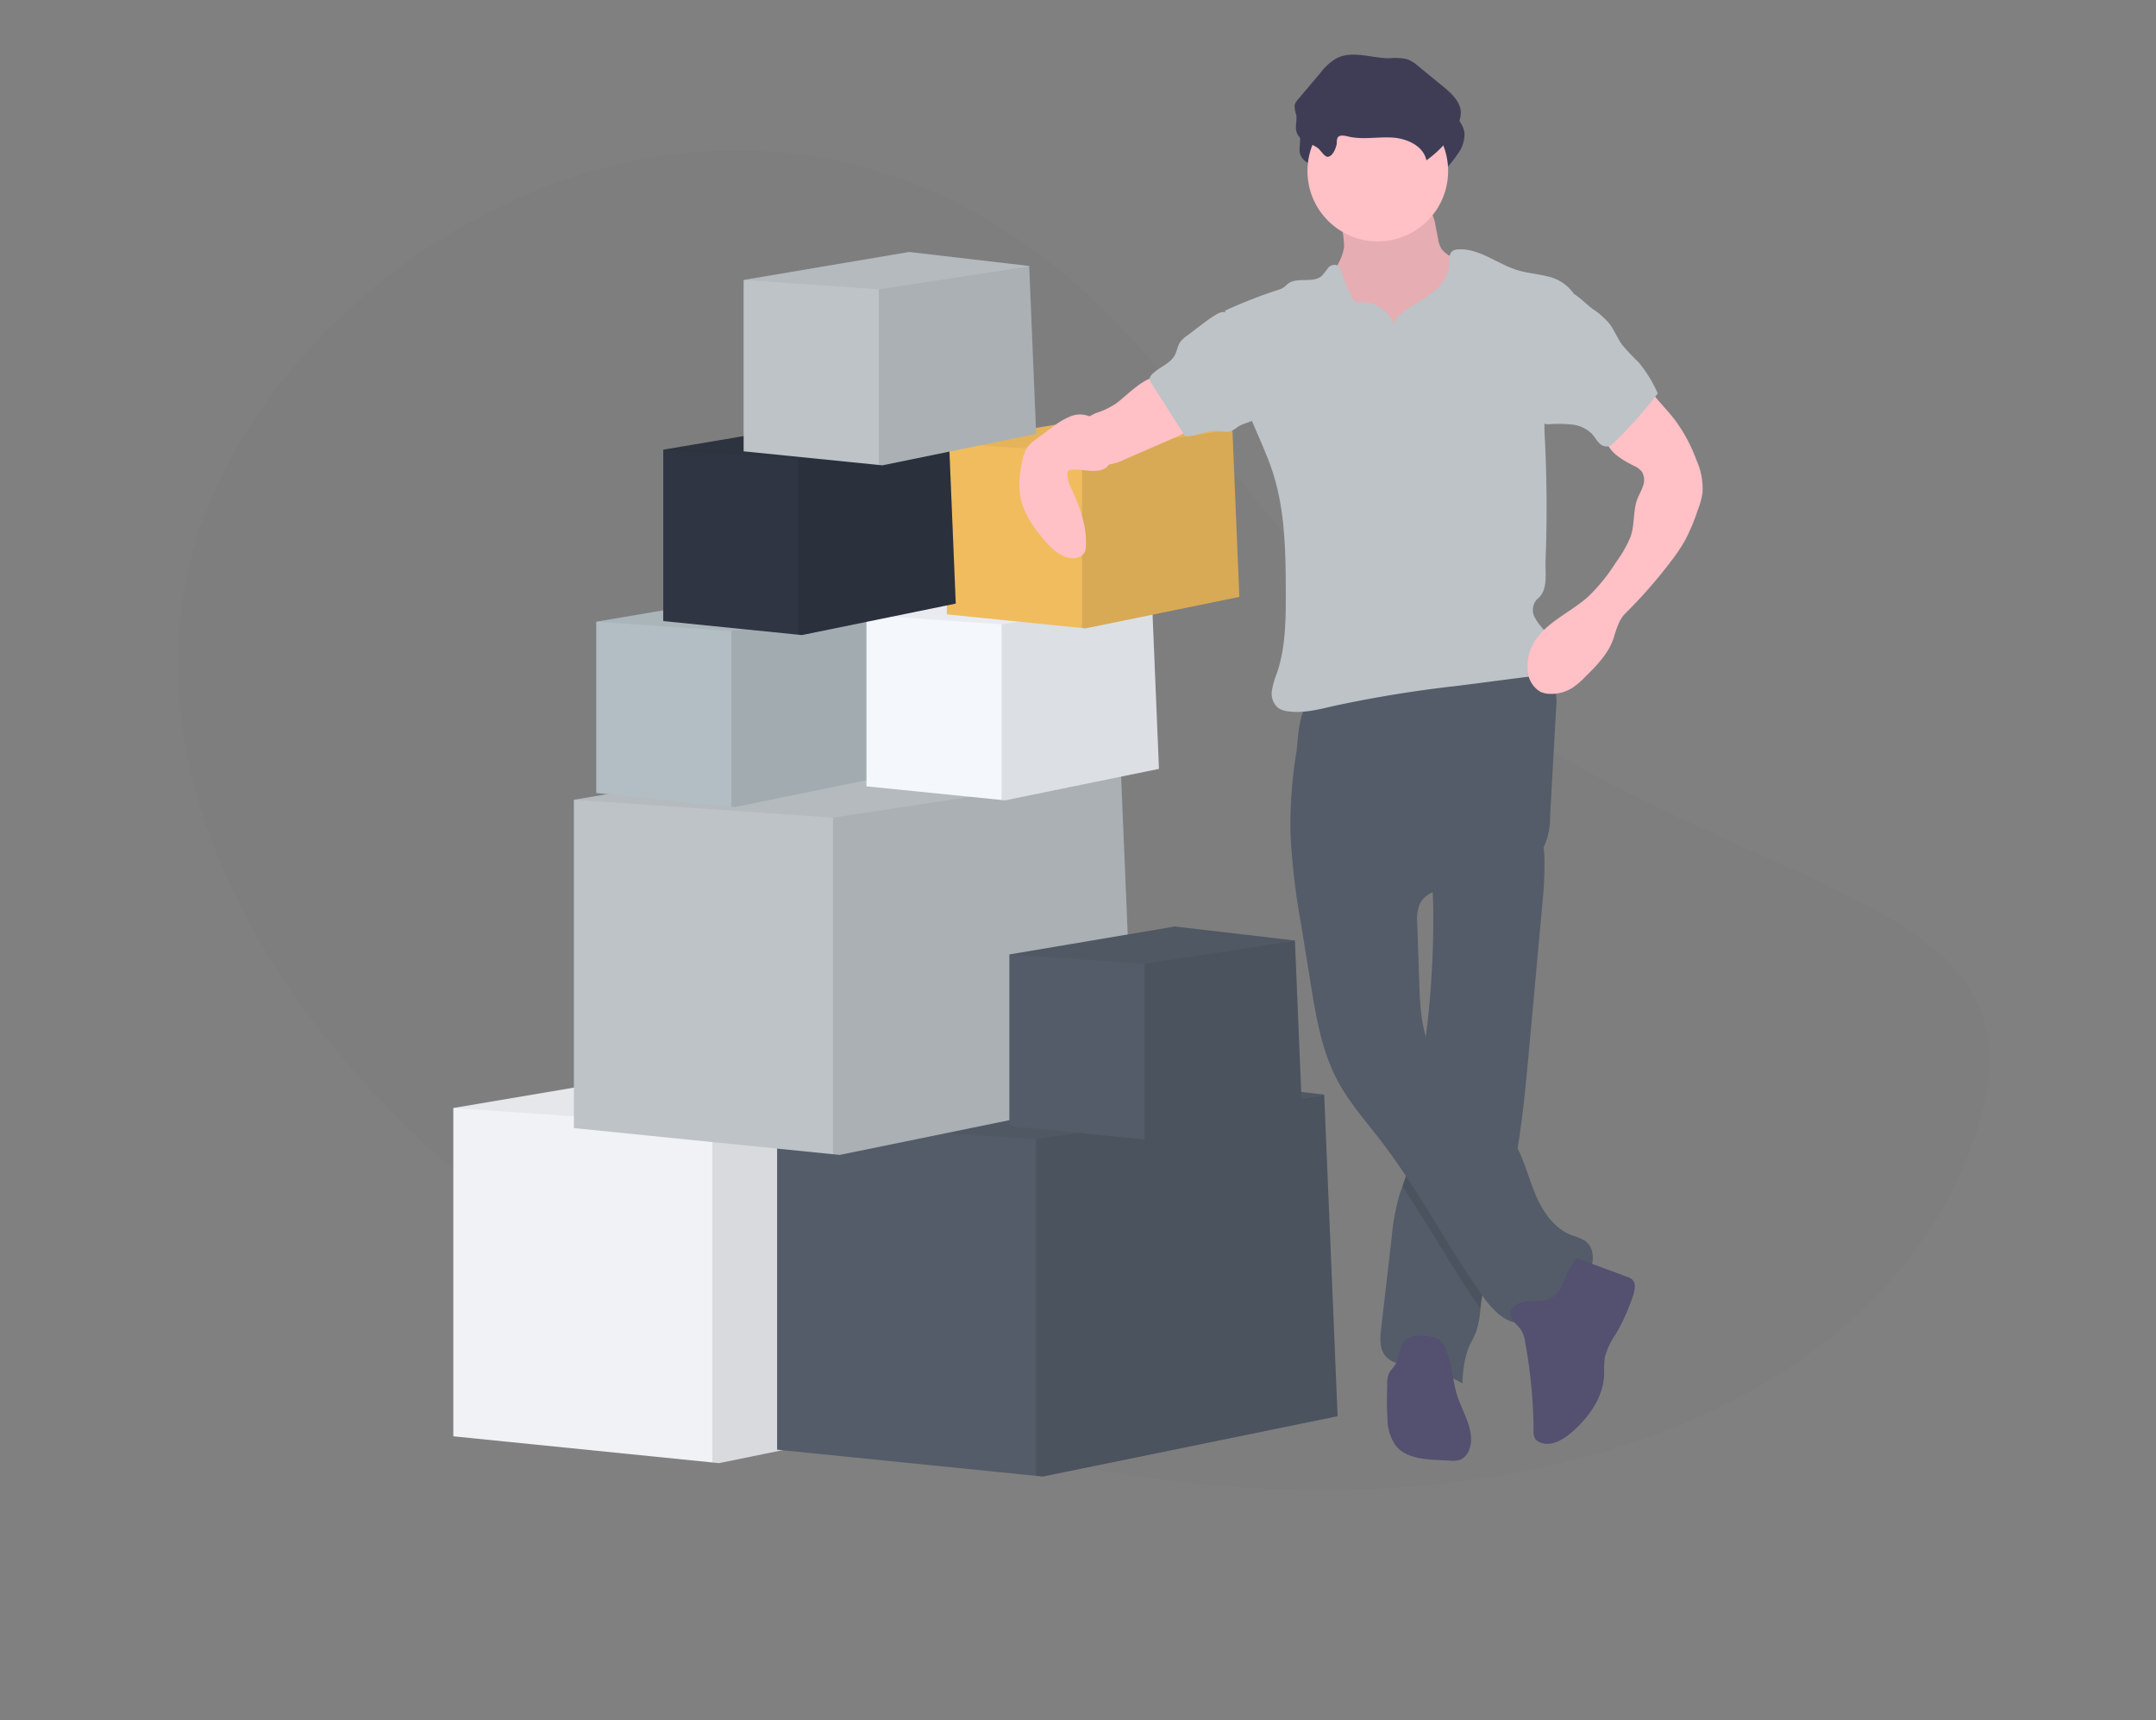 <svg xmlns="http://www.w3.org/2000/svg" width="370.974" height="295.913" viewBox="0 0 370.974 295.913">
  <rect x="0" y="0" width="370.974" height="295.913" fill="#808080" stroke="none"/>
  <g id="orders" transform="translate(-775 -392.773)">
    <path id="Path_1162" data-name="Path 1162" d="M157.76,23.874c85.916,63.611,165.108,13.6,165.108,72.059S250.591,201.792,161.434,201.791,0,154.4,0,95.933,71.843-39.737,157.76,23.874Z" transform="translate(840.697 392.773) rotate(19)" fill="rgba(83,92,104,0.1)" opacity="0.21"/>
    <g id="undraw_deliveries_131a" transform="translate(672.78 341.836)">
      <path id="Path_1184" data-name="Path 1184" d="M276.661,567.89l-50.718,10.374-1.153-.115-44.57-4.5V517.172l54.56-9.221,39.576,4.611.012.25,0,.123Z" transform="translate(0 -275.627)" fill="#f1f2f6"/>
      <path id="Path_1185" data-name="Path 1185" d="M348.091,575.679l-50.718,10.374-1.153-.115v-57.9L345.8,520.6Z" transform="translate(-71.43 -283.416)" opacity="0.1"/>
      <path id="Path_1186" data-name="Path 1186" d="M274.371,512.933l-.015.012-49.565,7.3-44.57-3.074,54.56-9.221,39.576,4.611.012.25Z" transform="translate(0 -275.627)" opacity="0.05"/>
      <path id="Path_1187" data-name="Path 1187" d="M421.661,573.89l-50.718,10.374-1.153-.115-44.57-4.5V523.172l54.56-9.221,39.576,4.611.012.25,0,.123Z" transform="translate(-89.287 -279.322)" fill="#535c68"/>
      <path id="Path_1188" data-name="Path 1188" d="M493.091,581.679l-50.718,10.374-1.153-.115v-57.9L490.8,526.6Z" transform="translate(-160.716 -287.111)" opacity="0.1"/>
      <path id="Path_1189" data-name="Path 1189" d="M419.371,518.933l-.015.012-49.565,7.3-44.57-3.074,54.56-9.221,39.576,4.611.012.25Z" transform="translate(-89.287 -279.322)" opacity="0.05"/>
      <path id="Path_1190" data-name="Path 1190" d="M330.661,429.89l-50.718,10.374-1.153-.115-44.57-4.5V379.171l54.56-9.221,39.576,4.611.012.25,0,.123Z" transform="translate(-33.252 -190.65)" fill="#bdc3c7"/>
      <path id="Path_1191" data-name="Path 1191" d="M402.091,437.679l-50.718,10.374-1.153-.115v-57.9L399.8,382.6Z" transform="translate(-104.681 -198.44)" opacity="0.1"/>
      <path id="Path_1192" data-name="Path 1192" d="M328.371,374.933l-.015.012-49.565,7.3-44.57-3.074,54.56-9.221,39.576,4.611.012.25Z" transform="translate(-33.252 -190.65)" opacity="0.05"/>
      <path id="Path_1193" data-name="Path 1193" d="M479.554,481.974l-26.469,5.418-.6-.062-23.261-2.348V455.5L457.7,450.69l20.656,2.409.008.131v.061Z" transform="translate(-153.327 -240.368)" fill="#535c68"/>
      <path id="Path_1194" data-name="Path 1194" d="M516.833,486.044l-26.469,5.418-.6-.061v-30.22l25.878-3.881Z" transform="translate(-190.606 -244.438)" opacity="0.1"/>
      <path id="Path_1195" data-name="Path 1195" d="M478.359,453.291l-.008.008-25.87,3.812L429.22,455.5,457.7,450.69l20.656,2.409.008.131Z" transform="translate(-153.327 -240.368)" opacity="0.05"/>
      <path id="Path_1196" data-name="Path 1196" d="M294.554,332.974l-26.47,5.414-.6-.058-23.261-2.348V306.5L272.7,301.69l20.656,2.409.008.131v.061Z" transform="translate(-39.409 -148.618)" fill="#b2bec3"/>
      <path id="Path_1197" data-name="Path 1197" d="M331.833,337.044l-26.47,5.414-.6-.058v-30.22l25.878-3.881Z" transform="translate(-76.688 -152.688)" opacity="0.1"/>
      <path id="Path_1198" data-name="Path 1198" d="M293.359,304.291l-.008.008-25.87,3.812L244.22,306.5,272.7,301.69l20.656,2.409.008.131Z" transform="translate(-39.409 -148.618)" opacity="0.05"/>
      <path id="Path_1199" data-name="Path 1199" d="M415.554,329.974l-26.47,5.414-.6-.058-23.261-2.348V303.5L393.7,298.69l20.656,2.409.008.131v.061Z" transform="translate(-113.918 -146.771)" fill="#f4f7fc"/>
      <path id="Path_1200" data-name="Path 1200" d="M452.833,334.044l-26.469,5.414-.6-.058v-30.22l25.878-3.881Z" transform="translate(-151.197 -150.841)" opacity="0.1"/>
      <path id="Path_1201" data-name="Path 1201" d="M414.359,301.291l-.008.008-25.87,3.812L365.22,303.5,393.7,298.69l20.656,2.409.008.131Z" transform="translate(-113.918 -146.771)" opacity="0.05"/>
      <path id="Path_1202" data-name="Path 1202" d="M451.554,252.974l-26.469,5.414-.6-.058-23.261-2.348V226.5L429.7,221.69l20.656,2.409.008.131v.061Z" transform="translate(-136.086 -99.356)" fill="#f0bc5e"/>
      <path id="Path_1203" data-name="Path 1203" d="M488.833,257.044l-26.47,5.414-.6-.058v-30.22l25.878-3.881Z" transform="translate(-173.364 -103.426)" opacity="0.1"/>
      <path id="Path_1204" data-name="Path 1204" d="M450.359,224.291l-.008.008-25.87,3.812L401.22,226.5,429.7,221.69l20.656,2.409.008.131Z" transform="translate(-136.086 -99.356)" opacity="0.05"/>
      <path id="Path_1205" data-name="Path 1205" d="M699.221,231.92c-.28,2.5-2.186,4.511-2.893,6.916-1.06,3.631.768,7.531,3.289,10.374a22.965,22.965,0,0,0,15.992,7.585,6.881,6.881,0,0,0,2.643-.288,5.739,5.739,0,0,0,2.01-1.376,12.85,12.85,0,0,0,3.312-7.189,38.45,38.45,0,0,0,.092-8.034,4.546,4.546,0,0,0-.3-1.621,4.119,4.119,0,0,0-1.041-1.279,24.2,24.2,0,0,0-4.476-3.254,5.026,5.026,0,0,1-1.875-1.433,4.693,4.693,0,0,1-.58-1.717l-.5-2.521a4.942,4.942,0,0,0-.726-2.044c-.872-1.176-2.544-1.337-4.008-1.395l-5.379-.211c-1.671-.065-3.869-.546-5.5-.215-1.537.3-1.018,1.71-.742,2.985A21.59,21.59,0,0,1,699.221,231.92Z" transform="translate(-365.725 -138.564)" fill="#ffc0c6"/>
      <path id="Path_1206" data-name="Path 1206" d="M699.221,231.92c-.28,2.5-2.186,4.511-2.893,6.916-1.06,3.631.768,7.531,3.289,10.374a22.965,22.965,0,0,0,15.992,7.585,6.881,6.881,0,0,0,2.643-.288,5.739,5.739,0,0,0,2.01-1.376,12.85,12.85,0,0,0,3.312-7.189,38.45,38.45,0,0,0,.092-8.034,4.546,4.546,0,0,0-.3-1.621,4.119,4.119,0,0,0-1.041-1.279,24.2,24.2,0,0,0-4.476-3.254,5.026,5.026,0,0,1-1.875-1.433,4.693,4.693,0,0,1-.58-1.717l-.5-2.521a4.942,4.942,0,0,0-.726-2.044c-.872-1.176-2.544-1.337-4.008-1.395l-5.379-.211c-1.671-.065-3.869-.546-5.5-.215-1.537.3-1.018,1.71-.742,2.985A21.59,21.59,0,0,1,699.221,231.92Z" transform="translate(-365.725 -138.564)" opacity="0.1"/>
      <path id="Path_1207" data-name="Path 1207" d="M748.529,517.381,746.246,542.4c-.6,6.563-1.2,13.152-2.371,19.63-.384,2.232-.876,4.453-1.437,6.655-1.56,6.113-3.823,12.088-4.553,18.355-.023.181-.042.384-.062.549a16.457,16.457,0,0,1-.768,4.073c-.384.957-.926,1.829-1.322,2.774a18.182,18.182,0,0,0-.987,6.029,25.99,25.99,0,0,0-8.949-3.074c-1.537-.227-3.208-.384-4.227-1.537-1.153-1.253-1.018-3.17-.826-4.853q.907-7.838,1.806-15.669a40.831,40.831,0,0,1,1.153-6.655c.207-.726.457-1.441.711-2.156.35-.984.7-1.967.968-2.978a35.862,35.862,0,0,0,.761-4.93c.619-5.256,1.364-10.5,2.017-15.753l.035-.277a161.088,161.088,0,0,0,1.51-23.98c-.031-1.187-.081-2.375-.158-3.566-.108-1.725-.265-2.64,1.153-3.719a26.882,26.882,0,0,1,5.464-2.8c.972-.423,11.677-4.227,11.911-3.389a20.863,20.863,0,0,1,.768,5.464,60.774,60.774,0,0,1-.315,6.789Z" transform="translate(-380.871 -311.539)" fill="#535c68"/>
      <path id="Path_1208" data-name="Path 1208" d="M749.9,622.256c-.384,2.232-.876,4.453-1.437,6.655-1.56,6.113-3.823,12.088-4.553,18.355-.023.181-.042.384-.062.549-4.772-6.816-8.791-14.147-13.448-21.036.35-.984.7-1.967.968-2.978a35.862,35.862,0,0,0,.8-4.96c.619-5.256,1.364-10.5,2.017-15.753l.035-.277a16.312,16.312,0,0,0,1.153,3.231c3.128,6.355,10.558,9.567,14.193,15.65Q749.746,621.975,749.9,622.256Z" transform="translate(-386.895 -371.763)" opacity="0.1"/>
      <path id="Path_1209" data-name="Path 1209" d="M680.336,458.41a118.179,118.179,0,0,0,1.787,15.181l1.679,10.374c.918,5.687,1.879,11.485,4.568,16.576,2.013,3.812,4.91,7.062,7.535,10.478,6.447,8.4,11.292,17.917,17.406,26.562,1.779,2.513,4.319,5.233,7.35,4.707,1.99-.342,3.435-2,4.995-3.277,1.844-1.506,4.065-2.609,5.518-4.5s1.737-5.026-.231-6.371a10.628,10.628,0,0,0-2.252-.922c-3.047-1.153-5.022-4.134-6.274-7.147s-2.017-6.244-3.689-9.045c-3.635-6.082-11.07-9.294-14.2-15.653-1.752-3.558-1.921-7.685-2.052-11.631l-.342-10.109a7.362,7.362,0,0,1,.384-3.266c1.195-2.69,4.807-2.943,7.734-3.285a26.416,26.416,0,0,0,9.479-2.989,9.831,9.831,0,0,0,4.227-3.762,12.084,12.084,0,0,0,1.03-5.091l1.014-18.324a11.555,11.555,0,0,0-.384-4.684c-1.395-3.712-6.082-4.926-10.044-4.749-7.37.33-14.17,3.5-21.133,5.644a54,54,0,0,1-5.237,1.364c-1.537.311-3.458.184-4.934.684-2.643.891-2.578,6.678-2.951,9.075A76.185,76.185,0,0,0,680.336,458.41Z" transform="translate(-356.053 -263.791)" fill="#535c68"/>
      <path id="Path_1210" data-name="Path 1210" d="M780.368,709.336a4.7,4.7,0,0,1,1.03,2.524,86.129,86.129,0,0,1,1.46,15.258,2.529,2.529,0,0,0,.273,1.383,1.765,1.765,0,0,0,.719.576c1.879.9,4.057-.353,5.625-1.725,2.9-2.54,5.356-5.952,5.521-9.806a22.566,22.566,0,0,1,.1-2.974,12.375,12.375,0,0,1,1.848-3.984,33.832,33.832,0,0,0,3.074-6.847c.284-.9.476-2.029-.231-2.655a2.472,2.472,0,0,0-.834-.434l-8.491-3.151c-.738-.273-2.567,4.426-2.855,4.941a3.889,3.889,0,0,1-2.843,2.259c-1.426.292-3.185-.131-4.545.6C777.917,706.523,779.066,708.026,780.368,709.336Z" transform="translate(-416.76 -430.064)" fill="#535070"/>
      <path id="Path_1211" data-name="Path 1211" d="M733.172,733.524a2.587,2.587,0,0,0-.646-.818,2.893,2.893,0,0,0-1.3-.442c-1.614-.277-3.527-.457-4.645.745-1.045,1.126-.865,2.959-1.737,4.227a13.163,13.163,0,0,0-.891,1.153,4.326,4.326,0,0,0-.384,2.067c-.046,1.956-.092,3.919.046,5.871a8.192,8.192,0,0,0,1.41,4.638c1.644,2.06,4.611,2.355,7.239,2.486l2.133.111a4.226,4.226,0,0,0,1.744-.161,2.863,2.863,0,0,0,1.506-1.656c1.11-2.759-.645-5.729-1.729-8.5C734.666,740.064,734.889,736.533,733.172,733.524Z" transform="translate(-382.658 -451.351)" fill="#535070"/>
      <path id="Path_1212" data-name="Path 1212" d="M691.055,183.556a1.741,1.741,0,0,1,.119-.822c.311-.549,1.126-.384,1.741-.246,2.471.622,5.076.058,7.623.2s5.414,1.418,5.925,3.915a18.524,18.524,0,0,0,4.7-4.826,5.79,5.79,0,0,0,1.226-3.535c-.138-1.829-1.671-3.2-3.074-4.357l-4.227-3.458a6.42,6.42,0,0,0-1.9-1.206,9.444,9.444,0,0,0-3.074-.173c-3.074,0-6.37-1.4-9.11,0a9.724,9.724,0,0,0-2.839,2.582l-3.777,4.472a2.385,2.385,0,0,0-.607,1.026,4.513,4.513,0,0,0,.273,1.633c.177,1-.254,2.067.077,3.028.549,1.591,2.486,1.817,3.669,2.732.438.338,1.13,1.495,1.656,1.479C690.382,185.984,691.028,184.293,691.055,183.556Z" transform="translate(-358.173 -104.282)" fill="#3f3d56"/>
      <circle id="Ellipse_223" data-name="Ellipse 223" cx="12.103" cy="12.103" r="12.103" transform="translate(327.187 68.258)" fill="#ffc0c6"/>
      <path id="Path_1213" data-name="Path 1213" d="M680.128,258.683a5.863,5.863,0,0,0-5.69-3.927,1.71,1.71,0,0,1-1.053-.134,1.456,1.456,0,0,1-.434-.538,21.406,21.406,0,0,1-1.764-4.173c-.192-.642-.457-1.4-1.107-1.564a1.485,1.485,0,0,0-1.406.615,13.457,13.457,0,0,1-1.007,1.264c-1.537,1.36-4.227.119-5.836,1.368-.265.2-.484.465-.768.653a3.5,3.5,0,0,1-.888.384A85.059,85.059,0,0,0,651,256.217c1.076,6.47,2.175,13.064,4.7,19.115,1.2,2.882,2.555,5.706,3.516,8.676,2.129,6.582,2.221,13.625,2.248,20.545,0,4.734,0,9.567-1.537,14.047a13.6,13.6,0,0,0-.864,3.074,3.2,3.2,0,0,0,1.083,2.874,3.655,3.655,0,0,0,1.671.588c2.655.384,5.329-.315,7.942-.922a213.769,213.769,0,0,1,21.279-3.458l11.95-1.537a6.989,6.989,0,0,0,2.474-.642c2.186-1.195,2.394-4.484,1.034-6.574-.649-1-1.568-1.825-2.117-2.886a2.68,2.68,0,0,1,.35-3.285c1.921-1.5,1.345-4.276,1.437-6.7q.384-10.19-.1-20.364a39.836,39.836,0,0,1-.069-4.226,37.279,37.279,0,0,1,1.318-7.054l3.631-14.293a7.452,7.452,0,0,0-4.484-2.882c-1.718-.43-3.512-.557-5.206-1.084-3.458-1.076-6.563-3.8-10.186-3.55a1.863,1.863,0,0,0-.792.192c-.815.465-.688,1.641-.738,2.578-.115,2.079-1.645,3.812-3.327,5.03s-3.612,2.1-5.16,3.489A2.305,2.305,0,0,0,680.128,258.683Z" transform="translate(-338.002 -151.838)" fill="#bdc3c7"/>
      <path id="Path_1214" data-name="Path 1214" d="M591.69,307.632a14.219,14.219,0,0,1-2.544,1.31,8.454,8.454,0,0,0-2.44,1.183,3.861,3.861,0,0,0-.849,1.049,4.661,4.661,0,0,0,4.3,6.943,9.365,9.365,0,0,0,3.178-.949l8.538-3.715c1.445-.626,3-1.356,3.689-2.778a.669.669,0,0,0,.084-.442.726.726,0,0,0-.353-.384,19.121,19.121,0,0,1-4.968-4.688c-.35-.476-.768-1.6-1.276-1.887C597.239,302.272,593.139,306.694,591.69,307.632Z" transform="translate(-297.52 -187.227)" fill="#ffc0c6"/>
      <path id="Path_1215" data-name="Path 1215" d="M806.867,307l3.147,3.6c.676.768,1.352,1.537,1.967,2.367a27.536,27.536,0,0,1,3.6,6.789,11.871,11.871,0,0,1,1.014,5.614,13.827,13.827,0,0,1-.788,2.855,35.3,35.3,0,0,1-2.14,5.149,29.3,29.3,0,0,1-2.394,3.6,84.183,84.183,0,0,1-7.98,9.125c-1.076,1.064-1.537,2.79-1.994,4.227-.865,2.655-2.92,4.726-4.907,6.686a13.521,13.521,0,0,1-2.109,1.814,6.839,6.839,0,0,1-3.842,1.091,4.227,4.227,0,0,1-1.725-.357,4.463,4.463,0,0,1-2.194-3.715,7.954,7.954,0,0,1,.661-3.981c1.806-4,6.444-5.733,9.721-8.653a31.725,31.725,0,0,0,4.845-5.986,20.765,20.765,0,0,0,2.448-4.292c.73-1.956.446-4.269,1.087-6.251.269-.841.768-1.6,1.041-2.432a2.88,2.88,0,0,0-.146-2.54,3.669,3.669,0,0,0-1.425-1.045c-2.094-1.06-4.438-2.428-4.837-4.745a5.08,5.08,0,0,1,.938-3.623,14.983,14.983,0,0,1,2.64-2.766C804.408,308.7,805.949,307.792,806.867,307Z" transform="translate(-421.435 -189.611)" fill="#ffc0c6"/>
      <path id="Path_1216" data-name="Path 1216" d="M573.431,322.812a5.823,5.823,0,0,0-2.371-2.824,4.365,4.365,0,0,0-3.458,0,13.11,13.11,0,0,0-3.028,1.829l-2.713,2a6.676,6.676,0,0,0-1.61,1.487,6.191,6.191,0,0,0-.838,2.305,16.742,16.742,0,0,0-.426,5.69c.43,3.074,2.275,5.733,4.3,8.069,1.268,1.452,2.836,2.92,4.764,2.985a2.186,2.186,0,0,0,2.106-1.06,2.627,2.627,0,0,0,.188-.945c.207-3.412-1.014-6.743-2.436-9.852a6.1,6.1,0,0,1-.768-2.647.715.715,0,0,1,.115-.446.745.745,0,0,1,.461-.227c1.948-.384,5.306,1.13,6.67-1.034C575.275,326.716,574.061,324.084,573.431,322.812Z" transform="translate(-281.282 -197.389)" fill="#ffc0c6"/>
      <path id="Path_1217" data-name="Path 1217" d="M689.407,173.646a1.789,1.789,0,0,1,.123-.822c.311-.553,1.126-.384,1.74-.246,2.471.622,5.076.058,7.623.2s5.41,1.418,5.925,3.915a18.645,18.645,0,0,0,4.7-4.826,5.809,5.809,0,0,0,1.226-3.539c-.138-1.829-1.675-3.2-3.074-4.353l-4.227-3.458a6.4,6.4,0,0,0-1.894-1.206,9.45,9.45,0,0,0-3.074-.173c-3.074,0-6.37-1.4-9.11,0a9.722,9.722,0,0,0-2.839,2.582l-3.781,4.472a2.394,2.394,0,0,0-.6,1.026,4.515,4.515,0,0,0,.273,1.633c.177,1-.254,2.067.077,3.024.549,1.595,2.486,1.821,3.669,2.736.438.338,1.13,1.495,1.656,1.479C688.727,176.074,689.372,174.383,689.407,173.646Z" transform="translate(-357.163 -98.18)" fill="#3f3d56"/>
      <path id="Path_1218" data-name="Path 1218" d="M623.808,277.764a5.017,5.017,0,0,0-1.268,1.18c-.442.672-.534,1.537-.915,2.229-.815,1.514-2.724,2.056-3.911,3.3a1.226,1.226,0,0,0-.384.646,1.426,1.426,0,0,0,.319.93l5.74,9.022c1.921.169,3.742-1.03,5.656-.868a5.7,5.7,0,0,0,2.129.092,6.189,6.189,0,0,0,1.364-.834c1.153-.722,2.659-.807,3.616-1.756a4.836,4.836,0,0,0,1.026-3.639,14.362,14.362,0,0,0-.342-3.343c-.845-3.458-3.493-6.125-5.153-9.191-.811-1.495-1.249-2.367-2.958-1.341S625.425,276.58,623.808,277.764Z" transform="translate(-317.269 -169.131)" fill="#bdc3c7"/>
      <path id="Path_1219" data-name="Path 1219" d="M799.808,267.454a13.476,13.476,0,0,1,2.889,2.528c.872,1.126,1.368,2.509,2.209,3.662a40.02,40.02,0,0,0,2.843,3.012A22.963,22.963,0,0,1,811.031,282a80.152,80.152,0,0,1-7.423,8.376,2.378,2.378,0,0,1-1.13.738,1.81,1.81,0,0,1-1.591-.649c-.415-.43-.707-.968-1.1-1.418a5.667,5.667,0,0,0-3.508-1.694,24.1,24.1,0,0,0-3.977-.058,1.537,1.537,0,0,1-.849-.142,1.4,1.4,0,0,1-.461-.53c-1.537-2.643-1.057-5.963-.507-8.983l1.256-6.916a15.542,15.542,0,0,1,1.049-3.842c.476-1.018,1.537-2.747,2.851-2.44S798.7,266.655,799.808,267.454Z" transform="translate(-423.566 -163.383)" fill="#bdc3c7"/>
      <path id="Path_1220" data-name="Path 1220" d="M324.554,255.974l-26.469,5.414-.6-.058-23.261-2.348V229.5L302.7,224.69l20.656,2.409.008.131v.061Z" transform="translate(-57.883 -101.203)" fill="#2f3542"/>
      <path id="Path_1221" data-name="Path 1221" d="M361.833,260.044l-26.469,5.414-.6-.058v-30.22l25.878-3.881Z" transform="translate(-95.161 -105.274)" opacity="0.1"/>
      <path id="Path_1222" data-name="Path 1222" d="M323.359,227.291l-.008.008-25.87,3.812L274.22,229.5,302.7,224.69l20.656,2.409.008.131Z" transform="translate(-57.883 -101.203)" opacity="0.05"/>
      <path id="Path_1223" data-name="Path 1223" d="M360.554,179.974l-26.469,5.418-.6-.061-23.261-2.348V153.5L338.7,148.69l20.656,2.409.008.131v.061Z" transform="translate(-80.05 -54.405)" fill="#bdc3c7"/>
      <path id="Path_1224" data-name="Path 1224" d="M397.833,184.044l-26.469,5.418-.6-.061v-30.22l25.878-3.881Z" transform="translate(-117.329 -58.475)" opacity="0.1"/>
      <path id="Path_1225" data-name="Path 1225" d="M359.359,151.291l-.008.008-25.87,3.812L310.22,153.5,338.7,148.69l20.656,2.409.008.131Z" transform="translate(-80.05 -54.405)" opacity="0.05"/>
    </g>
  </g>
</svg>
